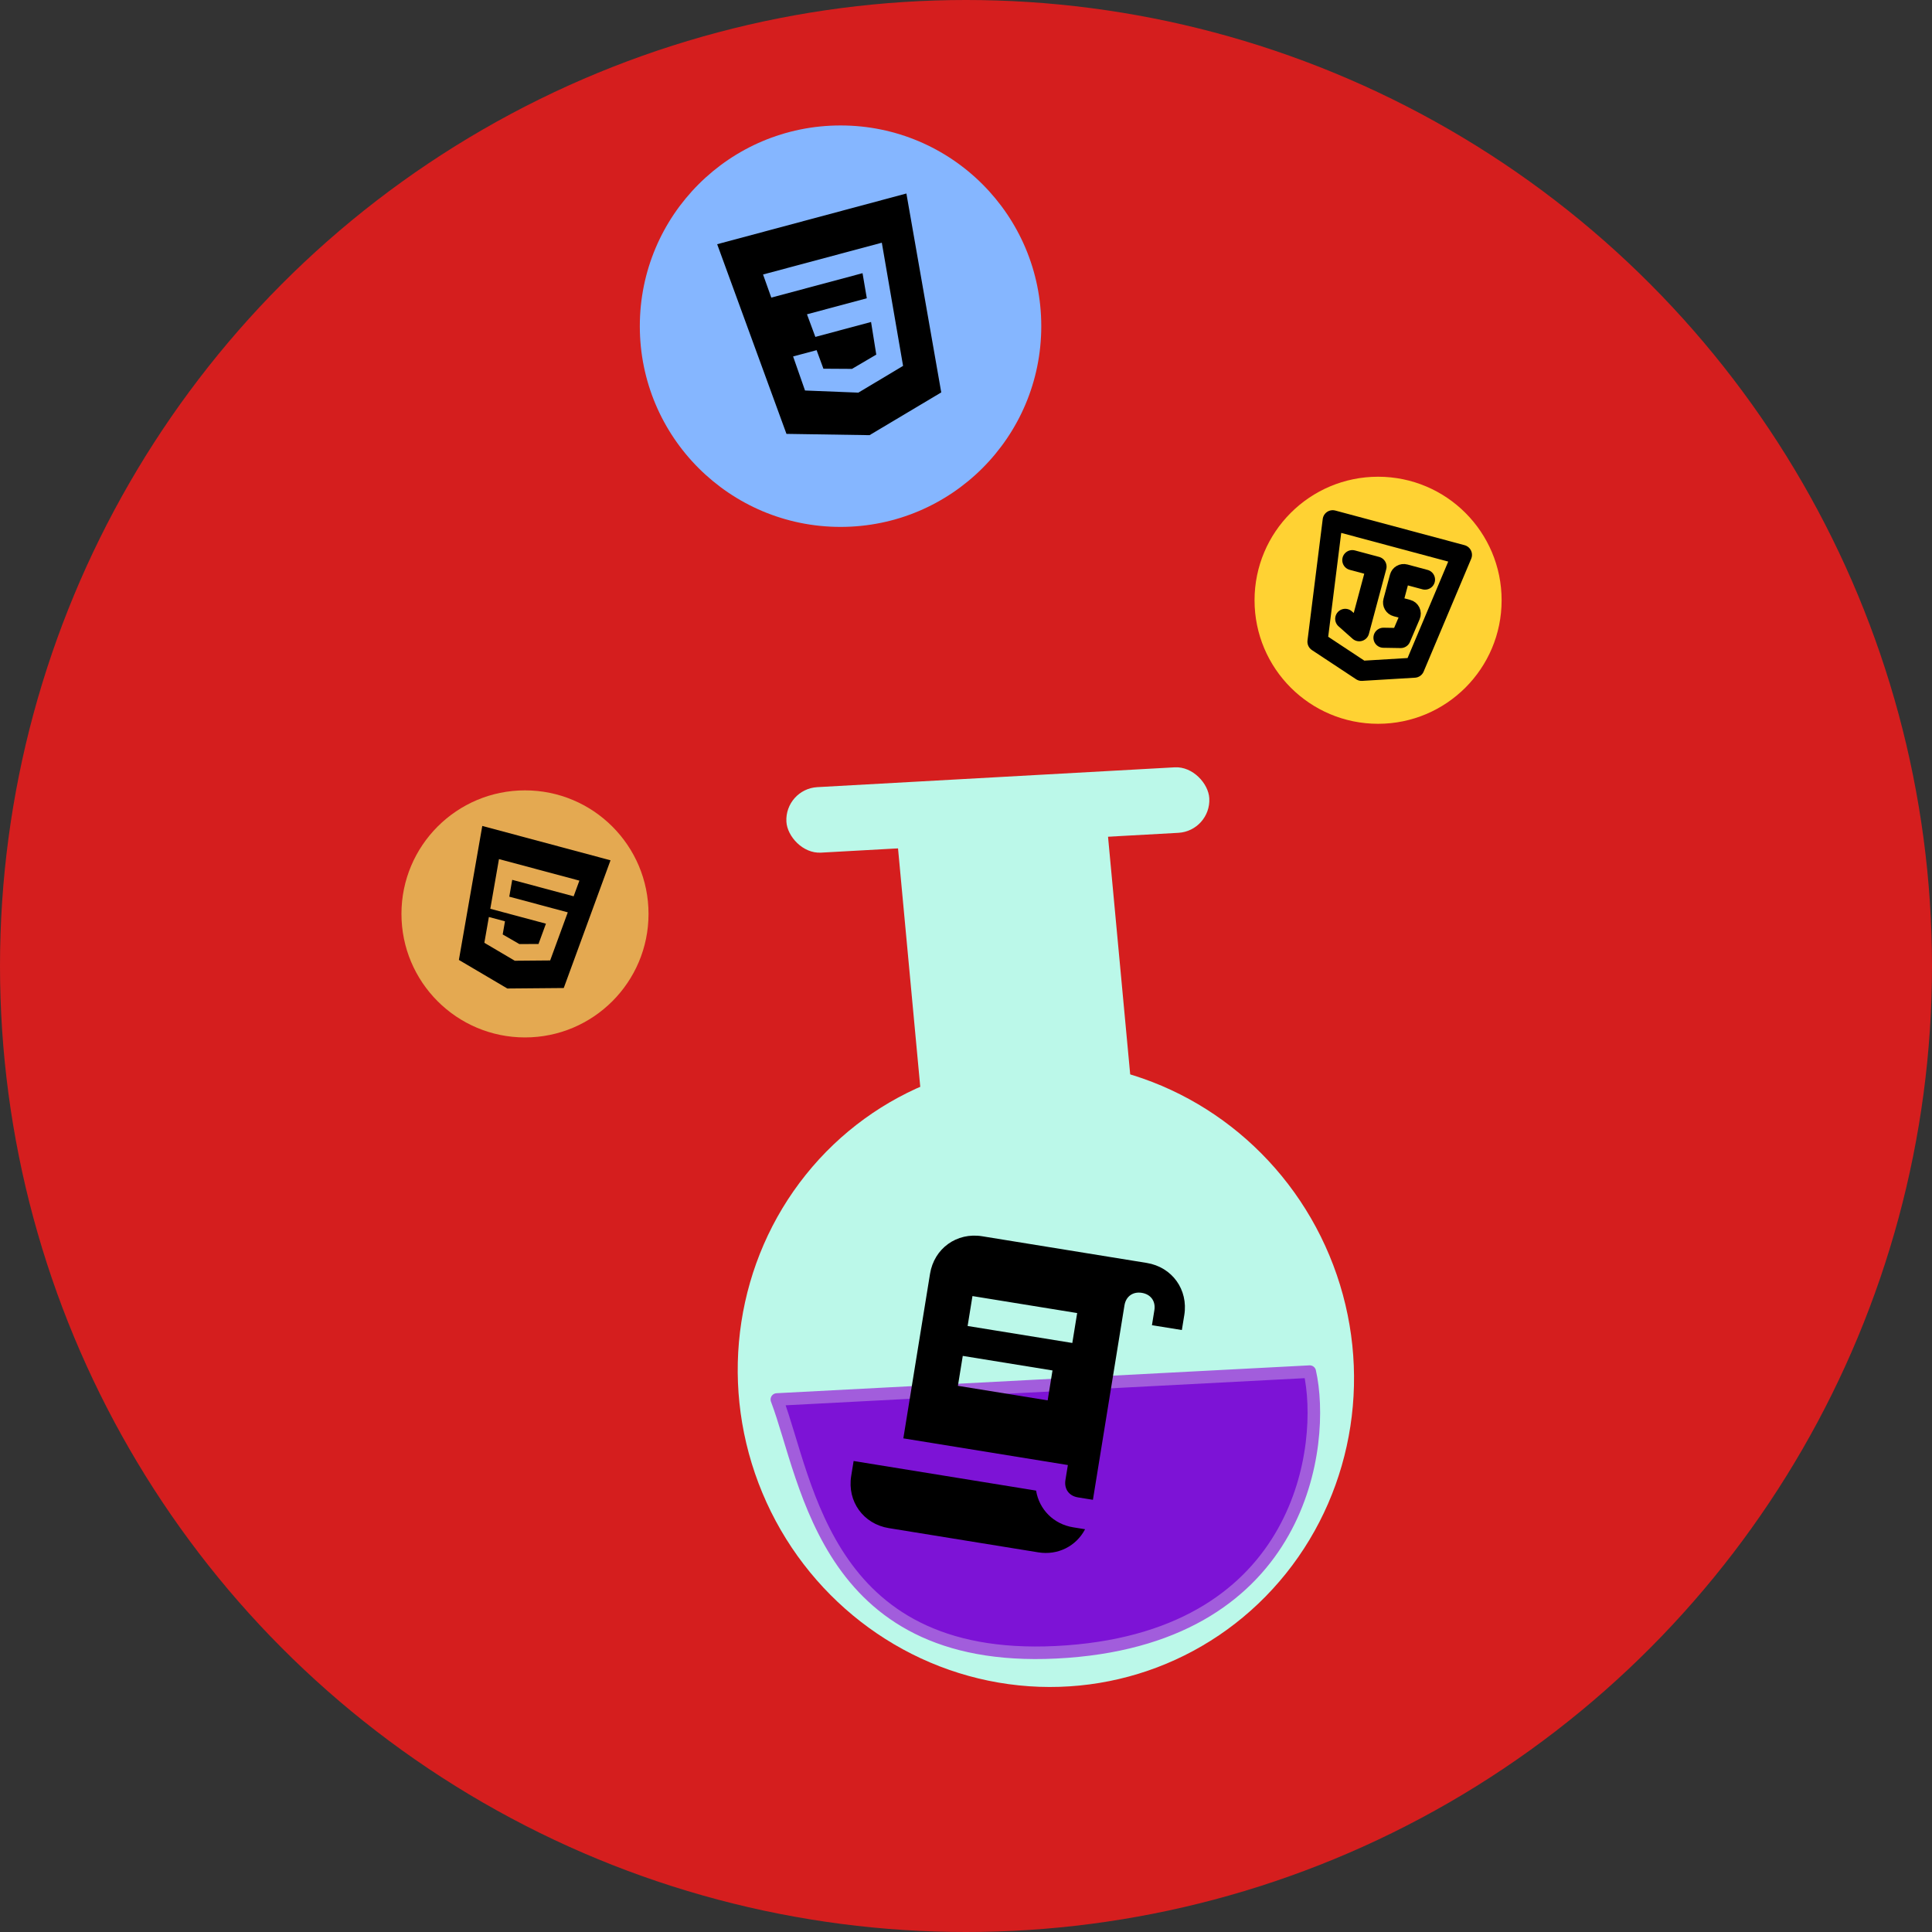 <svg width="154" height="154" viewBox="0 0 154 154" fill="none" xmlns="http://www.w3.org/2000/svg">
<rect x="0" y="0" width="154" height="154" fill="#333333" stroke="none"/>
<circle cx="77" cy="77" r="77" fill="#D51E1E"/>
<rect x="62.539" y="62.888" width="33.761" height="5.229" rx="2.615" transform="rotate(-3.174 62.539 62.888)" fill="#BBF8E9"/>
<rect x="71.515" y="66.912" width="16.754" height="21.358" transform="rotate(-5.328 71.515 66.912)" fill="#BBF8E9"/>
<ellipse cx="83.367" cy="109.532" rx="24.5" ry="25" transform="rotate(-20.788 83.367 109.532)" fill="#BBF8E9"/>
<path d="M104.401 109.332L61.923 111.553C64.408 118.097 65.815 133.073 85.062 131.649C103.917 130.254 105.692 115.082 104.401 109.332Z" fill="#7D13D6" stroke="#A25DDC" stroke-linecap="round" stroke-linejoin="round"/>
<g clip-path="url(#clip0)">
<path d="M86.492 121.896C85.783 123.249 84.317 123.991 82.767 123.739L70.845 121.806C68.819 121.477 67.52 119.676 67.849 117.649L68.042 116.457L82.587 118.816C82.832 120.324 83.989 121.49 85.538 121.741L86.492 121.896ZM91.403 100.668C93.43 100.997 94.728 102.798 94.4 104.825L94.206 106.017L91.822 105.631L92.015 104.438C92.131 103.723 91.732 103.169 91.016 103.053C90.301 102.937 89.747 103.336 89.631 104.052L87.117 119.55L85.925 119.357C85.21 119.241 84.81 118.687 84.926 117.971L85.12 116.779L72.005 114.652L74.132 101.538C74.461 99.511 76.262 98.213 78.289 98.542L91.403 100.668ZM77.515 103.31L77.129 105.695L85.474 107.048L85.861 104.664L77.515 103.31ZM76.742 108.079L76.355 110.464L83.509 111.624L83.895 109.239L76.742 108.079Z" fill="black"/>
</g>
<circle cx="41.847" cy="72.847" r="9.847" fill="#E4A951"/>
<g clip-path="url(#clip1)">
<path d="M38.443 65.835L36.578 76.516L40.441 78.794L44.937 78.755L48.664 68.574L38.443 65.835L38.443 65.835ZM45.725 71.444L40.829 70.132L40.594 71.474L45.258 72.723L43.854 76.557L41.034 76.581L38.608 75.151L38.968 73.094L40.252 73.438L40.07 74.484L41.392 75.249L41.395 75.25L42.924 75.247L43.516 73.627L39.082 72.439L39.773 68.478L46.183 70.195L45.725 71.444L45.725 71.444Z" fill="black"/>
</g>
<circle cx="67" cy="26" r="16" fill="#85B6FF"/>
<g clip-path="url(#clip2)">
<path d="M57.166 19.466L72.249 15.424L75.027 31.279L69.31 34.687L62.689 34.584L57.166 19.466ZM70.29 19.346L60.823 21.88L61.48 23.722L68.753 21.775L69.094 23.775L64.324 25.053L64.992 26.855L69.432 25.665L69.848 28.266L67.912 29.404L65.634 29.39L65.092 27.911L63.218 28.413L64.168 31.127L68.419 31.297L71.984 29.165L70.29 19.346Z" fill="black"/>
</g>
<circle cx="109.847" cy="47.847" r="9.847" fill="#FFD233"/>
<g clip-path="url(#clip3)">
<path d="M116.532 44.229L112.742 53.221L108.533 53.474L105.015 51.15L106.229 41.468L116.532 44.229Z" stroke="black" stroke-width="1.6" stroke-linecap="round" stroke-linejoin="round"/>
<path d="M107.792 44.648L109.724 45.165L108.344 50.317L107.228 49.328" stroke="black" stroke-width="1.6" stroke-linecap="round" stroke-linejoin="round"/>
<path d="M113.588 46.201L111.978 45.769C111.893 45.746 111.802 45.758 111.725 45.803C111.649 45.847 111.593 45.92 111.57 46.005L111.052 47.937C111.029 48.022 111.041 48.113 111.086 48.19C111.13 48.266 111.203 48.322 111.288 48.345L112.204 48.591C112.25 48.603 112.293 48.625 112.33 48.655C112.367 48.686 112.397 48.724 112.418 48.767C112.439 48.809 112.45 48.856 112.451 48.904C112.452 48.952 112.443 48.999 112.425 49.043L111.65 50.858L110.276 50.835" stroke="black" stroke-width="1.6" stroke-linecap="round" stroke-linejoin="round"/>
</g>
<defs>
<clipPath id="clip0">
<rect width="28.987" height="28.987" fill="white" transform="translate(69.138 94.61) rotate(9.212)"/>
</clipPath>
<clipPath id="clip1">
<rect width="12" height="12" fill="white" transform="translate(37.757 65.652) rotate(15)"/>
</clipPath>
<clipPath id="clip2">
<rect width="24" height="24" fill="white" transform="translate(52.303 17.515) rotate(-15)"/>
</clipPath>
<clipPath id="clip3">
<rect width="16" height="16" fill="white" transform="translate(104.343 38.202) rotate(15)"/>
</clipPath>
</defs>
</svg>
